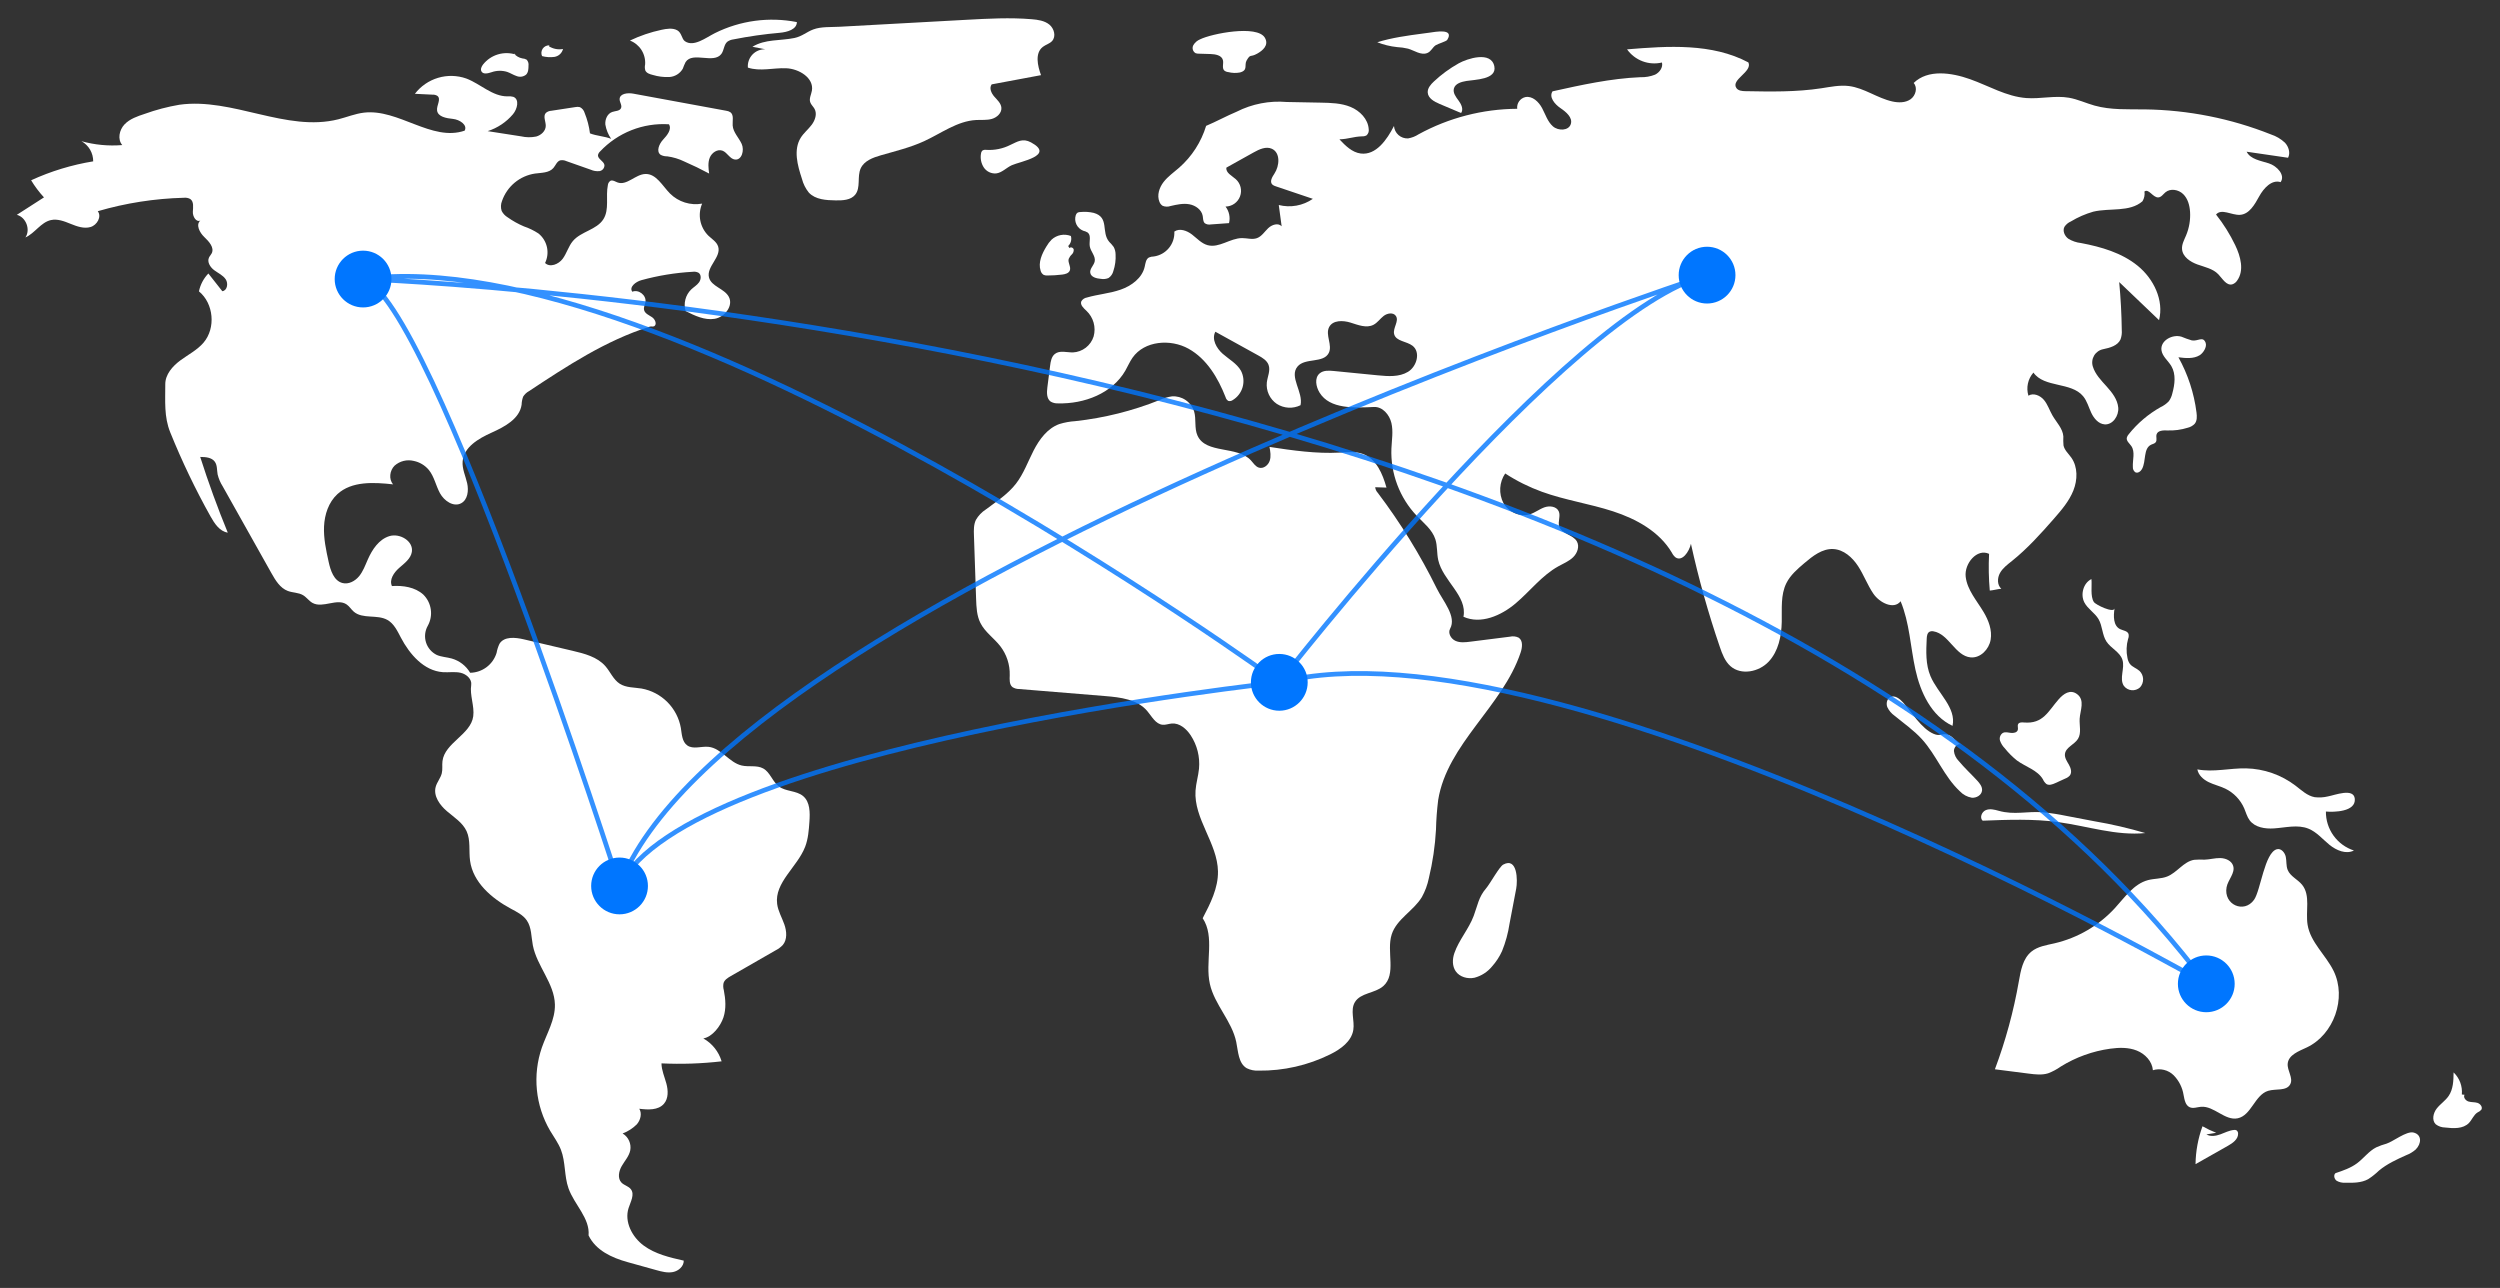 <svg width="1054" height="543" viewBox="0 0 1054 543" fill="none" xmlns="http://www.w3.org/2000/svg">
<rect x="0" y="0" width="1054" height="543" fill="#333333" stroke="none"/>
<g clip-path="url(#clip0_118:42)">
<g clip-path="url(#clip1_118:42)">
<path d="M248.732 56.218C248.358 53.264 247.603 50.372 246.484 47.613C246.342 47.091 246.092 46.605 245.751 46.185C245.41 45.765 244.986 45.421 244.504 45.174C243.861 45.007 243.186 44.999 242.54 45.152L232.452 46.696C231.608 46.734 230.8 47.048 230.151 47.59C228.837 48.972 230.131 51.197 230.09 53.103C230.045 55.246 228.141 56.986 226.075 57.562C223.967 57.988 221.793 57.961 219.696 57.483L205.591 55.291C209.745 53.965 213.442 51.497 216.261 48.17C218.117 45.971 219.105 41.866 216.422 40.825C215.625 40.606 214.794 40.539 213.973 40.628C207.582 40.678 202.553 35.342 196.57 33.095C192.741 31.749 188.585 31.649 184.696 32.809C180.806 33.968 177.383 36.328 174.916 39.55L182.43 39.912C183.137 39.873 183.838 40.06 184.431 40.446C186.078 41.799 184.031 44.398 184.263 46.516C184.564 49.269 188.219 49.856 190.974 50.135C193.729 50.413 197.224 52.651 195.898 55.083C182.052 59.852 167.961 45.76 153.419 47.494C149.739 47.933 146.264 49.379 142.67 50.288C120.719 55.842 98.026 41.024 75.602 44.162C70.617 45.012 65.718 46.304 60.962 48.023C57.91 49.026 54.727 50.108 52.509 52.432C50.292 54.757 49.448 58.731 51.548 61.161C45.758 61.638 39.929 61.084 34.333 59.525C35.846 60.366 37.105 61.599 37.978 63.095C38.85 64.59 39.304 66.293 39.291 68.025C30.251 69.499 21.449 72.183 13.124 76.004C14.678 78.588 16.493 81.005 18.54 83.218L7.095 90.571C10.961 91.546 12.961 96.818 10.712 100.111C14.722 98.328 17.206 93.714 21.494 92.778C24.302 92.165 27.161 93.314 29.825 94.394C32.49 95.473 35.418 96.52 38.177 95.71C40.935 94.899 42.97 91.323 41.217 89.044C53.007 85.604 65.192 83.7 77.47 83.38C78.417 83.261 79.377 83.443 80.215 83.901C81.814 85.01 81.393 87.405 81.307 89.348C81.221 91.291 82.736 93.846 84.472 92.97C82.429 94.742 84.176 98.077 86.136 99.941C88.097 101.804 90.46 104.375 89.259 106.799C88.946 107.431 88.415 107.937 88.113 108.576C87.224 110.46 88.636 112.656 90.302 113.908C91.969 115.159 94.009 116.033 95.167 117.766C96.324 119.499 95.798 122.532 93.729 122.773L87.847 115.305C85.837 117.389 84.459 120 83.873 122.835C90.111 127.934 91.049 138.313 85.827 144.448C83.158 147.584 79.363 149.489 76.051 151.934C72.738 154.38 69.674 157.862 69.682 161.979C69.696 169.092 69.115 175.701 71.781 182.295C76.696 194.456 82.37 206.295 88.771 217.743C90.452 220.749 92.624 224.044 96.029 224.562C91.726 214.085 87.852 203.446 84.408 192.644C86.651 192.653 89.243 192.831 90.559 194.649C91.648 196.154 91.414 198.2 91.752 200.026C92.183 201.796 92.9 203.483 93.877 205.021L114.426 241.626C116.13 244.66 118.084 247.917 121.339 249.146C123.421 249.932 125.829 249.784 127.745 250.915C129.247 251.802 130.258 253.375 131.789 254.211C136.118 256.572 142.138 252.043 146.183 254.863C147.34 255.669 148.076 256.95 149.142 257.873C152.878 261.108 159.007 258.944 163.32 261.357C166.1 262.913 167.541 266.024 169.023 268.843C172.737 275.905 178.747 282.824 186.706 283.386C189.206 283.563 191.76 283.089 194.204 283.645C196.648 284.201 199.054 286.334 198.661 288.81C197.989 293.054 200.086 297.701 199.522 301.961C198.497 309.72 187.49 313.13 186.545 320.9C186.338 322.601 186.662 324.357 186.257 326.022C185.76 328.063 184.228 329.724 183.683 331.753C182.651 335.597 185.405 339.423 188.431 342.009C191.456 344.596 195.065 346.826 196.72 350.446C198.468 354.273 197.609 358.735 198.178 362.903C199.419 372.003 207.279 378.75 215.369 383.1C217.833 384.425 220.479 385.708 222.075 388.007C224.157 391.008 223.949 394.964 224.645 398.55C226.347 407.332 233.74 414.567 233.95 423.51C234.099 429.866 230.566 435.632 228.455 441.63C226.476 447.376 225.76 453.481 226.356 459.529C226.951 465.577 228.844 471.425 231.906 476.675C233.485 479.341 235.373 481.855 236.49 484.745C238.483 489.903 237.836 495.765 239.674 500.98C242.104 507.875 248.78 513.57 248.141 520.852C251.172 527.146 257.864 530.239 264.594 532.112L276.656 535.469C278.965 536.112 281.379 536.76 283.73 536.295C286.082 535.829 288.326 533.877 288.266 531.48C282.351 530.146 276.246 528.728 271.371 525.123C266.495 521.519 263.155 515.101 265.005 509.326C265.862 506.649 267.687 503.557 265.952 501.344C264.959 500.078 263.142 499.747 262.022 498.591C260.274 496.788 260.875 493.76 262.131 491.586C263.388 489.412 265.204 487.47 265.71 485.011C265.966 483.635 265.795 482.214 265.221 480.938C264.646 479.662 263.695 478.593 262.495 477.873C264.731 477.028 266.765 475.723 268.465 474.042C270.035 472.249 270.76 469.485 269.525 467.447C273.192 467.912 277.522 468.14 279.93 465.334C281.852 463.094 281.72 459.745 280.961 456.892C280.201 454.039 278.917 451.268 278.877 448.317C287.337 448.718 295.816 448.43 304.23 447.457C303.013 443.359 300.248 439.897 296.522 437.803C300.332 437.159 303.804 432.597 305.008 428.924C306.212 425.252 305.905 421.251 305.161 417.459C304.875 416.483 304.836 415.451 305.047 414.455C305.476 413.088 306.819 412.253 308.062 411.54L326.976 400.677C328.105 400.111 329.128 399.356 330.001 398.444C331.983 396.116 331.689 392.602 330.674 389.719C329.66 386.835 328.034 384.123 327.643 381.092C326.474 372.024 336.181 365.518 339.457 356.982C340.742 353.633 341.004 349.992 341.253 346.412C341.52 342.568 341.54 338.103 338.589 335.625C335.759 333.251 331.338 333.781 328.377 331.572C325.663 329.546 324.726 325.613 321.761 323.978C319.068 322.492 315.691 323.437 312.696 322.738C307.422 321.508 304.104 315.43 298.718 314.867C295.679 314.55 292.24 316.035 289.749 314.266C287.555 312.706 287.467 309.572 287.049 306.912C286.317 302.779 284.336 298.969 281.372 295.996C278.409 293.023 274.605 291.029 270.474 290.284C267.341 289.782 263.931 289.972 261.265 288.251C258.566 286.507 257.329 283.243 255.209 280.828C251.792 276.937 246.41 275.554 241.369 274.369L220.863 269.549C217.223 268.693 212.531 268.239 210.578 271.428C210 272.642 209.59 273.929 209.361 275.254C208.629 277.651 207.156 279.755 205.154 281.262C203.151 282.769 200.723 283.603 198.217 283.643C196.498 280.711 193.714 278.557 190.445 277.629C188.366 277.05 186.14 276.985 184.157 276.133C183.077 275.606 182.116 274.864 181.333 273.952C180.549 273.041 179.96 271.979 179.602 270.832C179.243 269.685 179.122 268.477 179.246 267.282C179.371 266.086 179.738 264.929 180.325 263.88C181.507 261.775 181.963 259.34 181.624 256.95C181.284 254.56 180.168 252.348 178.446 250.655C174.959 247.524 169.914 246.768 165.238 247.081C164.014 244.409 166.061 241.394 168.268 239.452C170.475 237.511 173.154 235.601 173.635 232.702C174.39 228.14 168.57 224.676 164.151 226.036C159.732 227.396 156.912 231.688 155.047 235.919C153.977 238.347 153.068 240.903 151.38 242.95C149.693 244.997 146.976 246.463 144.405 245.806C140.767 244.876 139.361 240.553 138.556 236.884C137.475 231.963 136.389 226.973 136.615 221.939C136.841 216.905 138.538 211.736 142.25 208.328C148.299 202.775 157.578 203.32 165.742 204.205C163.813 202.032 164.29 198.37 166.353 196.325C167.443 195.357 168.752 194.67 170.167 194.322C171.582 193.974 173.06 193.977 174.474 194.33C176.934 194.842 179.15 196.167 180.765 198.091C183.085 200.92 183.745 204.738 185.498 207.949C187.252 211.159 191.194 213.897 194.421 212.175C197.209 210.687 197.651 206.822 196.958 203.74C196.264 200.657 194.79 197.66 195.042 194.51C195.521 188.501 201.751 184.883 207.248 182.408C212.745 179.933 219.04 176.605 219.911 170.639C219.941 169.471 220.161 168.316 220.563 167.219C221.173 166.25 222.02 165.453 223.025 164.904C239.069 154.302 255.379 143.569 273.717 137.776C274.671 137.474 274.783 137.809 275.755 137.573C277.116 136.787 276.214 134.611 274.91 133.735C273.605 132.858 271.861 132.186 271.53 130.65C271.287 129.52 271.952 128.411 272.125 127.269C272.55 124.462 269.192 121.87 266.584 122.993C265.111 121.042 268.026 118.775 270.383 118.126C277.46 116.179 284.724 114.992 292.053 114.586C292.899 114.452 293.765 114.599 294.519 115.006C295.75 115.858 295.593 117.814 294.72 119.031C293.848 120.248 292.491 121.012 291.404 122.042C290.216 123.199 289.369 124.66 288.955 126.266C288.541 127.871 288.576 129.56 289.056 131.147C292.882 133.093 297.041 135.097 301.279 134.411C305.516 133.725 309.277 128.964 307.285 125.162C305.431 121.621 299.859 120.822 298.901 116.941C297.779 112.397 304.211 108.356 302.763 103.906C302.128 101.957 300.185 100.809 298.694 99.402C296.934 97.677 295.736 95.459 295.259 93.04C294.782 90.622 295.047 88.115 296.02 85.85C293.592 86.278 291.097 86.116 288.744 85.38C286.391 84.644 284.249 83.354 282.497 81.619C279.263 78.355 276.682 73.205 272.089 73.351C267.875 73.485 264.244 78.403 260.303 76.902C259.333 76.533 258.311 75.782 257.372 76.222C257.064 76.422 256.805 76.689 256.616 77.004C256.427 77.318 256.311 77.672 256.278 78.037C255.277 82.826 257 88.281 254.39 92.419C251.55 96.922 244.981 97.546 241.538 101.606C239.669 103.81 238.945 106.78 237.227 109.104C235.51 111.428 231.863 112.905 229.802 110.88C230.815 108.797 231.092 106.432 230.587 104.172C230.082 101.911 228.825 99.889 227.022 98.435C225.108 97.186 223.044 96.183 220.88 95.448C218.462 94.424 216.162 93.142 214.02 91.624C212.946 90.977 212.074 90.044 211.501 88.929C211.047 87.534 211.108 86.022 211.673 84.668C212.719 81.671 214.563 79.016 217.007 76.99C219.45 74.965 222.401 73.645 225.54 73.174C228.285 72.801 231.48 72.932 233.296 70.841C234.258 69.734 234.762 68.061 236.157 67.612C237.049 67.432 237.976 67.546 238.798 67.937L249.043 71.543C250.186 72.059 251.445 72.267 252.693 72.147C253.312 72.063 253.877 71.749 254.274 71.267C254.67 70.784 254.87 70.17 254.833 69.546C254.505 67.845 251.887 67.028 252.126 65.312C252.259 64.756 252.558 64.254 252.983 63.871C256.681 59.935 261.202 56.866 266.225 54.883C271.247 52.9 276.646 52.051 282.034 52.399C283.328 54.522 281.282 57.037 279.581 58.85C277.879 60.663 276.512 63.903 278.569 65.299C279.413 65.729 280.351 65.94 281.297 65.913C283.82 66.254 286.271 66.998 288.558 68.115C292.099 69.656 295.571 71.342 298.975 73.172C298.675 70.928 298.388 68.563 299.238 66.464C300.089 64.365 302.507 62.719 304.62 63.536C306.655 64.324 307.699 67.019 309.868 67.266C312.76 67.596 313.902 63.322 312.693 60.673C311.485 58.024 309.093 55.806 308.893 52.901C308.759 50.942 309.504 48.512 307.939 47.325C307.382 46.969 306.75 46.747 306.092 46.677L267.008 39.485C264.687 39.058 261.334 39.386 261.231 41.743C261.174 43.059 262.349 44.361 261.829 45.571C261.273 46.862 259.447 46.744 258.118 47.201C256.055 47.91 255.019 50.359 255.218 52.532C255.58 54.691 256.416 56.742 257.666 58.539C255.123 57.476 251.274 57.281 248.732 56.218Z" fill="white"/>
<path d="M217.547 23.04C215.082 22.225 212.427 22.187 209.94 22.931C207.453 23.676 205.255 25.168 203.644 27.204C203.001 28.051 202.46 29.219 202.999 30.137C203.772 31.452 205.74 30.933 207.191 30.462C209.323 29.7 211.645 29.645 213.811 30.304C215.174 30.772 216.393 31.599 217.761 32.049C218.428 32.327 219.157 32.419 219.871 32.315C220.586 32.211 221.259 31.914 221.817 31.456C222.756 30.498 222.815 29.009 222.817 27.668C222.882 27.219 222.846 26.761 222.712 26.328C222.577 25.895 222.348 25.497 222.04 25.163C221.493 24.846 220.877 24.664 220.245 24.632C218.829 24.37 217.549 23.622 216.625 22.517" fill="white"/>
<path d="M231.64 19.116C231.088 19.086 230.538 19.198 230.043 19.442C229.547 19.686 229.123 20.054 228.81 20.509C228.498 20.965 228.307 21.493 228.258 22.043C228.209 22.593 228.302 23.147 228.528 23.651C230.222 24.112 231.991 24.228 233.731 23.99C234.599 23.855 235.407 23.466 236.054 22.873C236.701 22.28 237.158 21.508 237.368 20.655C235.32 21.028 233.206 20.625 231.44 19.523" fill="white"/>
<path d="M278.923 12.563C274.313 13.544 269.834 15.065 265.581 17.096C267.586 17.866 269.29 19.261 270.443 21.074C271.596 22.886 272.136 25.021 271.983 27.164C271.803 27.987 271.824 28.841 272.044 29.654C272.534 30.841 273.954 31.287 275.202 31.592C277.445 32.275 279.787 32.574 282.129 32.476C283.301 32.415 284.439 32.062 285.44 31.451C286.441 30.839 287.274 29.987 287.863 28.972C288.202 28.009 288.601 27.068 289.055 26.154C292.048 21.597 300.937 27.107 304.149 22.703C305.281 21.151 305.177 18.816 306.653 17.586C307.416 17.05 308.3 16.713 309.226 16.604C315.687 15.32 322.213 14.391 328.775 13.82C331.884 13.549 335.936 12.433 335.962 9.312C324.251 7.012 312.108 8.646 301.421 13.959C297.571 15.887 292.478 19.944 288.769 17.387C287.38 16.43 287.449 13.852 285.538 12.776C283.584 11.675 280.997 12.123 278.923 12.563Z" fill="white"/>
<path d="M317.222 19.725L322.719 20.782C321.707 20.737 320.698 20.908 319.757 21.285C318.817 21.661 317.967 22.233 317.266 22.964C316.564 23.695 316.027 24.567 315.689 25.521C315.351 26.476 315.22 27.492 315.306 28.502C320.454 30.221 326.067 28.548 331.49 28.776C336.913 29.005 343.222 32.879 342.297 38.227C342.017 39.844 341.082 41.46 341.568 43.028C341.909 44.127 342.878 44.906 343.425 45.918C344.564 48.027 343.654 50.694 342.214 52.611C340.775 54.528 338.841 56.057 337.578 58.094C334.436 63.161 336.221 69.711 338.092 75.371C338.633 77.51 339.633 79.506 341.021 81.22C343.794 84.168 348.313 84.425 352.36 84.484C355.305 84.527 358.679 84.381 360.542 82.099C362.974 79.12 361.273 74.471 362.874 70.974C364.328 67.799 368.033 66.436 371.389 65.47C377.539 63.7 383.805 62.195 389.618 59.521C396.837 56.2 403.583 51.026 411.518 50.599C413.744 50.479 416.025 50.742 418.169 50.132C420.313 49.522 422.35 47.668 422.187 45.445C422.049 43.545 420.441 42.15 419.186 40.718C417.93 39.286 416.944 37.084 418.098 35.569L438.894 31.685C437.42 27.667 436.272 22.376 439.659 19.761C440.882 18.818 442.518 18.441 443.559 17.3C445.332 15.356 444.44 12.007 442.393 10.354C440.346 8.7 437.577 8.317 434.955 8.099C425.836 7.341 416.665 7.842 407.528 8.343C389.668 9.322 371.808 10.301 353.949 11.28C350.353 11.477 346.202 11.175 342.905 12.402C340.113 13.441 338.128 15.347 334.936 16.016C329.042 17.253 322.555 16.416 317.222 19.725Z" fill="white"/>
<path d="M415.706 63.178C415.146 63.09 414.573 63.22 414.106 63.541C413.797 63.881 413.614 64.317 413.585 64.775C413.23 66.799 413.653 68.882 414.769 70.608C415.337 71.454 416.122 72.133 417.041 72.573C417.961 73.014 418.981 73.201 419.997 73.114C422.472 72.798 424.297 70.686 426.572 69.656C430.08 68.069 444.975 65.596 434.671 60.029C431.12 58.11 428.826 59.804 426.027 61.067C422.843 62.696 419.275 63.426 415.706 63.178V63.178Z" fill="white"/>
<path d="M505.956 16.583C504.753 17.074 503.747 17.95 503.094 19.074C502.793 19.645 502.723 20.309 502.899 20.93C503.074 21.551 503.482 22.08 504.037 22.409C504.486 22.572 504.962 22.648 505.44 22.632L510.332 22.778C512.411 22.84 515.007 23.283 515.565 25.285C515.98 26.773 515.052 28.684 516.172 29.746C516.652 30.119 517.23 30.344 517.836 30.395C519.447 30.809 521.13 30.864 522.765 30.555C526.325 29.6 524.454 27.427 525.575 25.493C527.291 22.533 526.994 24.325 530.016 22.628C532.248 21.376 535.133 19.103 533.27 15.91C530.03 10.358 510.737 14.197 505.956 16.583Z" fill="white"/>
<path d="M602.515 13.791L599.674 14.17C593.269 15.025 586.826 15.888 580.657 17.812C583.327 18.867 586.129 19.555 588.985 19.855C590.558 19.932 592.119 20.154 593.651 20.518C596.376 21.33 599.122 23.425 601.755 22.352C603.387 21.686 603.92 19.986 605.272 19.086C606.206 18.464 609.747 17.457 610.143 16.829C613.344 11.754 604.975 13.463 602.515 13.791Z" fill="white"/>
<path d="M614.989 26.702C611.195 28.824 607.674 31.402 604.506 34.379C603.171 35.634 601.808 37.194 601.929 39.022C602.09 41.452 604.678 42.861 606.92 43.81L616.001 47.655C617.103 46.102 616.094 43.959 614.956 42.433C613.817 40.907 612.464 39.142 612.967 37.305C613.541 35.21 616.096 34.496 618.239 34.135C621.729 33.547 631.146 33.594 630.015 27.968C628.681 21.339 618.493 24.744 614.989 26.702Z" fill="white"/>
<path d="M613.163 401.829C612.298 404.332 612.216 407.28 613.712 409.466C615.39 411.918 618.748 412.832 621.654 412.21C624.547 411.44 627.126 409.782 629.027 407.469C630.766 405.531 632.197 403.338 633.269 400.965C634.765 397.268 635.82 393.407 636.412 389.463L639.232 374.659C639.862 371.35 639.837 361.207 633.756 364.512C632.095 365.414 628.249 372.543 626.508 374.564C623.37 378.208 622.955 381.743 621.303 386.156C619.234 391.685 615.076 396.292 613.163 401.829Z" fill="white"/>
<path d="M934.345 477.587C932.355 476.81 930.424 475.891 928.567 474.836C926.704 479.956 925.714 485.353 925.637 490.801L939.253 483.096C941.301 481.937 943.623 480.327 943.579 477.974C943.597 477.683 943.537 477.393 943.405 477.133C943.272 476.874 943.072 476.655 942.826 476.5C942.524 476.379 942.194 476.34 941.872 476.388C939.853 476.556 938.012 477.55 936.107 478.241C934.203 478.931 931.975 479.297 930.228 478.271" fill="white"/>
<path d="M1006.17 482.161C1004.68 482.567 1003.22 483.091 1001.81 483.727C998.681 485.317 996.555 488.337 993.743 490.431C991.053 492.435 987.814 493.535 984.634 494.605C983.698 495.431 984.128 497.097 985.144 497.823C986.235 498.444 987.487 498.725 988.74 498.631C992.043 498.704 995.523 498.736 998.417 497.14C1000.05 496.083 1001.57 494.872 1002.97 493.524C1006.36 490.702 1010.42 488.839 1014.44 487.039C1015.9 486.487 1017.26 485.677 1018.44 484.65C1020.96 482.16 1021.14 478.319 1017.5 477.471C1014.55 476.787 1008.98 481.254 1006.17 482.161Z" fill="white"/>
<path d="M1037.91 461.431C1038.07 459.717 1037.84 457.99 1037.24 456.377C1036.64 454.765 1035.68 453.311 1034.43 452.124C1034.4 455.552 1034.29 459.203 1032.36 462.038C1030.99 464.057 1028.84 465.421 1027.33 467.345C1025.83 469.269 1025.16 472.318 1026.92 474.006C1028.05 474.865 1029.43 475.338 1030.84 475.356C1034.36 475.77 1038.42 476 1040.89 473.462C1042.23 472.076 1042.89 470.024 1044.53 469.005C1045.14 468.749 1045.69 468.358 1046.13 467.863C1046.8 466.786 1045.73 465.367 1044.52 464.979C1043.3 464.591 1041.97 464.773 1040.75 464.404C1039.53 464.036 1038.42 462.667 1039.04 461.559" fill="white"/>
<path d="M981.503 335.759C979.659 336.207 977.75 336.32 975.867 336.091C972.739 335.516 970.304 333.159 967.779 331.225C961.775 326.654 954.477 324.104 946.933 323.942C940.071 323.812 933.144 325.672 926.404 324.375C926.844 326.824 928.94 328.661 931.176 329.753C933.413 330.845 935.881 331.394 938.128 332.464C941.726 334.194 944.58 337.163 946.167 340.827C946.89 342.516 947.346 344.355 948.442 345.83C950.683 348.845 954.93 349.507 958.678 349.26C963.564 348.939 968.668 347.533 973.215 349.354C976.692 350.747 979.182 353.791 982.086 356.158C984.99 358.525 989.08 360.281 992.414 358.573C988.951 357.452 985.936 355.253 983.811 352.297C981.685 349.341 980.56 345.784 980.6 342.143C983.87 342.444 993.29 342.328 992.783 336.771C992.353 332.061 984.311 335.251 981.503 335.759Z" fill="white"/>
<path d="M938.72 374.076C939.3 370.891 942.476 368.079 941.487 364.996C940.803 362.864 938.331 361.812 936.093 361.759C933.855 361.707 931.656 362.374 929.418 362.436C927.961 362.359 926.501 362.38 925.047 362.498C920.605 363.229 917.867 367.885 913.68 369.541C911.134 370.547 908.275 370.355 905.627 371.051C899.617 372.631 895.814 378.31 891.613 382.888C884.825 390.254 875.982 395.411 866.229 397.692C862.812 398.483 859.139 398.989 856.423 401.209C852.826 404.148 851.94 409.186 851.14 413.761C848.929 426.397 845.551 438.801 841.047 450.812L855.318 452.634C858.031 452.98 860.842 453.319 863.457 452.516C865.356 451.799 867.155 450.841 868.81 449.664C875.165 445.718 882.279 443.151 889.689 442.128C893.426 441.615 897.344 441.521 900.851 442.91C904.358 444.299 907.367 447.449 907.661 451.209C909.177 450.737 910.793 450.686 912.337 451.062C913.88 451.437 915.292 452.225 916.423 453.34C918.657 455.617 920.121 458.538 920.606 461.691C920.982 463.644 921.358 465.983 923.17 466.802C924.648 467.47 926.343 466.75 927.96 466.621C933.446 466.182 937.999 472.579 943.392 471.478C949.175 470.296 950.595 461.635 956.238 459.9C959.478 458.903 964.024 460.115 965.575 457.101C966.943 454.444 964.214 451.378 964.496 448.403C964.842 444.74 969.163 443.185 972.494 441.622C983.978 436.233 989.428 420.777 983.863 409.377C980.566 402.623 974.078 397.306 972.88 389.886C971.958 384.178 974.208 377.521 970.569 373.027C968.717 370.741 965.582 369.479 964.48 366.752C963.787 365.035 964.066 363.087 963.692 361.273C963.319 359.46 961.737 357.562 959.946 358.033C954.747 359.397 953.088 375.457 950.305 379.36C946.073 385.291 937.387 381.384 938.72 374.076Z" fill="white"/>
<path d="M842.625 341.827C840.849 341.329 838.909 340.838 837.207 341.55C835.504 342.262 834.51 344.762 835.876 346.002C846.565 345.585 857.319 345.172 867.916 346.623C880.127 348.296 892.21 352.438 904.474 351.22C897.469 349.153 890.348 347.501 883.148 346.271L871.142 343.978C867.921 343.303 864.667 342.8 861.393 342.471C854.544 341.906 849.36 343.716 842.625 341.827Z" fill="white"/>
<path d="M853.326 304.602C852.438 304.528 851.339 304.464 850.88 305.227C850.442 305.956 850.944 306.919 850.708 307.736C850.386 308.853 848.923 309.138 847.771 308.986C846.619 308.834 845.373 308.47 844.352 309.026C843.834 309.379 843.445 309.891 843.243 310.485C843.041 311.078 843.037 311.721 843.231 312.317C843.649 313.501 844.324 314.577 845.208 315.468C846.717 317.37 848.438 319.096 850.335 320.611C854.009 323.323 858.986 324.629 861.3 328.566C861.626 329.329 862.128 330.004 862.764 330.537C863.875 331.24 865.323 330.705 866.519 330.159L870.711 328.243C871.466 327.971 872.14 327.513 872.671 326.91C873.628 325.611 873.04 323.763 872.236 322.363C871.433 320.963 870.404 319.515 870.576 317.91C870.884 315.048 874.563 313.953 876.076 311.505C877.601 309.037 876.608 305.857 876.784 302.961C876.99 299.574 879.118 295.169 875.694 292.638C872.784 290.488 870.003 292.475 867.914 294.849C863.508 299.856 861.425 305.278 853.326 304.602Z" fill="white"/>
<path d="M878.771 253.998C880.203 256.739 883.186 258.374 884.747 261.042C886.438 263.935 886.246 267.672 888.081 270.476C889.964 273.353 893.753 274.88 894.808 278.151C895.961 281.723 893.346 286.065 895.431 289.186C895.819 289.696 896.31 290.12 896.871 290.43C897.432 290.741 898.052 290.932 898.691 290.991C899.329 291.049 899.973 290.975 900.582 290.771C901.19 290.568 901.75 290.241 902.225 289.81C903.104 288.853 903.574 287.59 903.536 286.291C903.498 284.993 902.953 283.76 902.019 282.857C900.785 281.731 899.012 281.245 897.982 279.93C897.445 279.171 897.087 278.301 896.936 277.384C896.374 274.739 896.464 271.997 897.198 269.395C897.474 268.734 897.544 268.006 897.399 267.305C896.935 265.956 895.109 265.86 893.827 265.235C890.916 263.814 890.987 259.705 891.495 256.506C891.157 258.636 883.569 255.013 882.775 253.807C881.196 251.41 882.055 246.786 881.743 244.138C878.336 245.78 877.022 250.648 878.771 253.998Z" fill="white"/>
<path d="M802.335 296.161C800.934 294.593 798.825 292.953 796.947 293.899C795.515 294.62 795.121 296.602 795.682 298.104C796.366 299.563 797.419 300.819 798.737 301.746C802.65 304.973 806.863 307.885 810.276 311.636C816.385 318.349 819.62 327.406 826.264 333.59C827.599 335.024 829.367 335.981 831.298 336.315C833.233 336.495 835.406 335.256 835.629 333.325C835.812 331.734 834.703 330.311 833.619 329.132C831.039 326.325 828.214 323.741 825.778 320.808C824.652 319.682 823.945 318.205 823.773 316.622C823.761 315.043 825.201 313.39 826.731 313.781C824.87 313.306 823.49 310.205 820.759 309.623C818.476 309.136 817.924 310.549 815.208 309.384C810.027 307.162 805.963 300.222 802.335 296.161Z" fill="white"/>
<path d="M924.067 143.513C922.581 143.072 921.12 142.55 919.69 141.95C915.843 140.795 910.754 143.623 911.267 147.606C911.607 150.252 914.07 152.037 915.431 154.332C917.448 157.737 916.91 162.055 915.85 165.867C915.59 167.048 915.095 168.164 914.395 169.149C913.416 170.19 912.245 171.032 910.948 171.629C905.753 174.542 901.172 178.434 897.458 183.089C897.054 183.519 896.773 184.049 896.643 184.625C896.46 185.97 897.812 186.95 898.576 188.071C900.274 190.563 899.046 193.916 899.214 196.926C899.189 197.352 899.272 197.777 899.456 198.162C899.641 198.546 899.921 198.877 900.269 199.123C901.293 199.643 902.505 198.76 903.06 197.755C904.9 194.42 903.514 189.067 906.967 187.46C907.62 187.155 908.412 187.027 908.847 186.453C909.539 185.543 908.872 184.196 909.222 183.108C909.748 181.474 911.982 181.401 913.697 181.473C916.65 181.597 919.603 181.204 922.421 180.312C923.527 180.049 924.531 179.467 925.309 178.639C926.341 177.351 926.25 175.52 926.043 173.882C925.01 165.717 922.424 157.825 918.424 150.632C921.457 151.02 924.757 151.355 927.374 149.774C928.84 148.889 930.598 146.242 929.871 144.441C928.721 141.591 926.645 143.99 924.067 143.513Z" fill="white"/>
<path d="M535.218 188.42C535.581 190.367 535.937 192.417 535.299 194.291C534.661 196.166 532.654 197.733 530.759 197.158C529.288 196.712 528.439 195.234 527.394 194.106C521.586 187.836 508.482 191.466 504.894 183.709C503.43 180.543 504.425 176.75 503.426 173.408C502.796 171.476 501.542 169.808 499.862 168.667C498.181 167.525 496.169 166.974 494.141 167.1C492.291 167.367 490.491 167.904 488.798 168.695C477.453 173.238 465.544 176.217 453.396 177.549C451.088 177.69 448.804 178.105 446.594 178.787C441.606 180.595 438.198 185.219 435.773 189.938C433.348 194.656 431.557 199.765 428.306 203.957C424.888 208.363 420.099 211.448 415.632 214.785C413.912 215.894 412.479 217.396 411.452 219.167C410.483 221.155 410.538 223.468 410.613 225.678L411.526 252.522C411.644 255.974 411.791 259.551 413.336 262.64C415.266 266.499 419.078 269.026 421.723 272.434C424.422 275.937 425.827 280.265 425.702 284.685C425.646 286.462 425.47 288.564 426.854 289.68C427.696 290.226 428.681 290.509 429.684 290.494L465.996 293.466C472.383 293.989 479.462 294.848 483.632 299.715C485.6 302.011 487.181 305.314 490.196 305.561C491.489 305.666 492.747 305.136 494.041 305.033C497.304 304.775 500.17 307.251 501.979 309.979C504.717 314.137 505.96 319.102 505.504 324.06C505.207 327.171 504.242 330.197 504.034 333.316C503.243 345.183 513.304 355.494 513.499 367.387C513.613 374.382 510.293 380.918 507.055 387.12C512.28 395.036 508.001 405.577 510.082 414.831C512.055 423.611 519.376 430.484 521.2 439.296C522.035 443.33 522.083 448.294 525.641 450.372C527.201 451.133 528.932 451.479 530.665 451.378C541.121 451.502 551.458 449.149 560.83 444.511C565.229 442.328 569.788 439.069 570.556 434.219C571.175 430.308 569.192 425.933 571.21 422.526C573.589 418.511 579.684 418.83 583.184 415.742C588.863 410.734 584.435 401.183 586.735 393.969C588.804 387.485 595.923 384.04 599.452 378.221C600.84 375.718 601.837 373.017 602.407 370.212C604.023 363.508 605.03 356.671 605.413 349.786C605.507 345.602 605.816 341.426 606.337 337.274C610.142 313.636 633.511 297.808 641.098 275.1C641.822 272.931 642.163 270.043 640.233 268.816C639.089 268.27 637.792 268.134 636.559 268.431L619.82 270.542C617.741 270.804 615.537 271.049 613.628 270.185C611.719 269.322 610.35 266.906 611.363 265.072C614.206 259.922 608.358 253.414 605.76 248.137C598.763 233.926 590.43 220.413 580.875 207.78C580.264 207.13 579.881 206.299 579.784 205.411L584.535 205.57C582.931 199.815 580.285 193.518 574.694 191.413C571.544 190.227 568.055 190.637 564.694 190.821C555.067 191.347 544.746 189.893 535.218 188.42Z" fill="white"/>
<path d="M564.702 58.745C567.221 61.42 570.044 64.256 573.689 64.723C580.127 65.546 584.756 58.889 587.703 53.106C587.812 54.58 588.492 55.954 589.598 56.935C590.705 57.915 592.15 58.426 593.626 58.357C595.215 58.09 596.732 57.497 598.081 56.616C610.837 49.645 625.124 45.951 639.66 45.867C639.521 44.766 639.794 43.652 640.427 42.741C641.06 41.829 642.009 41.184 643.089 40.931C646.045 40.345 648.707 42.9 650.133 45.554C651.558 48.209 652.447 51.285 654.712 53.272C656.977 55.259 661.363 55.172 662.257 52.295C663.116 49.533 660.239 47.178 657.848 45.549C655.458 43.921 652.938 40.907 654.548 38.504C666.761 35.8 679.05 33.086 691.547 32.549C693.675 32.623 695.795 32.258 697.776 31.476C699.682 30.541 701.196 28.418 700.684 26.357C697.957 26.998 695.1 26.813 692.479 25.824C689.858 24.835 687.59 23.088 685.966 20.806C703.307 19.375 721.751 18.155 737.119 26.315C738.963 30.274 729.564 33.568 732.079 37.139C732.881 38.277 734.488 38.411 735.88 38.437C746.56 38.635 757.301 38.83 767.86 37.217C771.719 36.628 775.616 35.796 779.49 36.274C785.943 37.07 791.462 41.375 797.81 42.779C800.394 43.35 803.291 43.37 805.469 41.867C807.647 40.364 808.584 36.942 806.799 34.988C812.776 29.13 822.696 30.582 830.581 33.387C838.467 36.191 845.937 40.714 854.283 41.339C860.267 41.788 866.335 40.178 872.249 41.201C875.965 41.844 879.424 43.497 883.056 44.513C889.925 46.434 897.192 46.028 904.324 46.121C922.522 46.366 940.521 49.943 957.43 56.673C959.63 57.389 961.645 58.58 963.334 60.161C964.907 61.846 965.709 64.464 964.652 66.513L947.179 63.96C948.825 67.201 953.084 67.753 956.543 68.871C960.002 69.989 963.588 73.808 961.509 76.79C957.762 75.597 954.366 79.344 952.473 82.791C950.58 86.239 948.273 90.367 944.345 90.577C940.829 90.766 936.575 87.771 934.283 90.445C937.45 94.44 940.162 98.775 942.368 103.371C944.633 108.089 946.246 114.034 943.185 118.279C942.704 119.037 941.973 119.604 941.119 119.881C938.619 120.514 936.995 117.456 935.202 115.602C932.943 113.267 929.527 112.605 926.467 111.509C923.408 110.414 920.185 108.259 919.946 105.018C919.797 103.002 920.862 101.128 921.646 99.264C922.964 96.123 923.54 92.72 923.33 89.32C923.158 86.585 922.392 83.74 920.427 81.829C918.463 79.918 915.071 79.311 912.962 81.062C911.978 81.879 911.19 83.185 909.912 83.234C907.654 83.32 905.921 79.384 904.104 80.728C904.317 82.159 904.02 83.62 903.265 84.856C897.845 89.57 889.517 87.575 882.529 89.241C879.206 90.192 876.025 91.581 873.069 93.372C871.963 93.845 871.022 94.635 870.364 95.642C869.492 97.337 870.454 99.508 871.991 100.636C873.622 101.636 875.454 102.261 877.356 102.467C885.875 104.08 894.519 106.578 901.245 112.05C907.972 117.522 912.382 126.568 910.254 134.974L893.453 118.92C894.091 125.661 894.453 132.42 894.539 139.197C894.648 140.521 894.466 141.852 894.007 143.098C892.809 145.743 889.563 146.633 886.718 147.217C885.927 147.368 885.177 147.684 884.516 148.145C883.856 148.606 883.3 149.201 882.887 149.892C882.473 150.583 882.21 151.353 882.115 152.153C882.02 152.953 882.095 153.764 882.336 154.532C883.346 157.826 885.866 160.395 888.174 162.954C890.481 165.513 892.752 168.422 893.054 171.854C893.356 175.287 890.766 179.156 887.329 178.917C884.723 178.737 882.789 176.404 881.678 174.04C880.566 171.676 879.905 169.042 878.235 167.034C873.18 160.954 861.826 163.559 857.297 157.078C856.143 158.387 855.343 159.97 854.972 161.676C854.601 163.381 854.673 165.153 855.18 166.824C857.286 165.505 860.17 166.73 861.753 168.647C863.336 170.563 864.083 173.02 865.326 175.172C867.003 178.076 869.673 180.651 869.907 183.997C869.845 185.262 869.866 186.53 869.971 187.792C870.386 189.819 872.1 191.275 873.288 192.969C876.052 196.912 875.916 202.328 874.134 206.802C872.352 211.275 869.151 215.013 865.981 218.638C860.443 224.968 854.792 231.26 848.227 236.517C846.354 238.017 844.354 239.492 843.188 241.589C842.021 243.686 841.961 246.63 843.754 248.225C842.471 248.289 840.17 248.92 838.888 248.984C838.436 243.838 838.338 238.667 838.594 233.507C833.531 231.076 828.081 237.586 828.734 243.164C829.387 248.742 833.421 253.218 836.294 258.044C838.394 261.573 839.955 265.688 839.254 269.735C838.553 273.781 834.941 277.514 830.849 277.157C824.342 276.589 821.62 267.247 815.175 266.178C814.607 266.044 814.01 266.104 813.479 266.346C812.523 266.871 812.357 268.151 812.303 269.241C812.039 274.59 811.811 280.152 813.899 285.084C816.954 292.299 824.846 298.358 823.19 306.017C814.272 301.871 809.636 291.87 807.53 282.264C805.425 272.658 805.074 262.573 801.301 253.492C798.435 257.165 792.412 254.128 789.794 250.275C787.312 246.622 785.784 242.397 783.375 238.695C780.967 234.993 777.278 231.678 772.867 231.474C768.241 231.261 764.229 234.435 760.702 237.434C757.801 239.9 754.822 242.464 753.127 245.873C750.659 250.834 751.305 256.682 751.186 262.221C751.057 268.21 749.788 274.528 745.706 278.913C741.625 283.297 734.091 284.824 729.589 280.873C727.239 278.81 726.101 275.728 725.087 272.769C720.201 258.509 716.132 243.982 712.899 229.258C712.143 232.619 709.192 236.95 706.373 234.971C705.74 234.439 705.228 233.778 704.869 233.034C699.611 224.121 689.873 218.776 680.034 215.57C670.195 212.365 659.844 210.87 650.114 207.348C644.661 205.373 639.453 202.779 634.593 199.616C633.353 201.437 632.63 203.559 632.499 205.757C632.367 207.955 632.833 210.148 633.847 212.103C636.005 215.925 640.889 218.136 645.07 216.8C647.23 216.11 649.055 214.61 651.198 213.869C653.342 213.128 656.219 213.492 657.157 215.557C658.054 217.534 656.698 219.926 657.37 221.99C658.395 225.133 663.136 225.376 664.794 228.236C666.028 230.365 665.013 233.191 663.252 234.909C661.49 236.626 659.14 237.568 656.99 238.764C650.014 242.643 645.053 249.265 638.956 254.418C632.86 259.57 624.258 263.331 616.992 260.027C618.724 251.256 608.277 244.818 606.355 236.087C605.722 233.214 606.05 230.161 605.147 227.361C603.839 223.306 600.242 220.519 597.291 217.446C593.712 213.679 590.924 209.233 589.091 204.371C587.258 199.508 586.417 194.328 586.619 189.136C586.778 185.528 587.441 181.861 586.619 178.344C585.797 174.827 582.885 171.423 579.277 171.582C571.036 171.946 560.654 172.559 556.33 165.534C554.787 163.027 554.115 159.355 556.347 157.434C557.92 156.078 560.244 156.206 562.311 156.409L580.879 158.236C585.222 158.663 589.916 159.016 593.643 156.745C597.37 154.475 598.985 148.448 595.534 145.777C593.012 143.826 588.495 143.931 587.762 140.828C587.152 138.244 590.012 135.312 588.467 133.152C587.36 131.603 584.869 132.033 583.36 133.194C581.851 134.355 580.756 136.052 579.067 136.931C576.104 138.473 572.563 137.006 569.376 136.009C566.188 135.011 561.914 134.926 560.368 137.887C558.639 141.198 561.902 145.537 560.186 148.855C557.917 153.242 550.233 150.745 547.047 154.518C543.39 158.848 549.535 165.304 548.302 170.836C546.728 171.615 544.978 171.973 543.224 171.875C541.47 171.776 539.772 171.224 538.294 170.273C536.842 169.285 535.684 167.922 534.944 166.328C534.205 164.734 533.911 162.97 534.094 161.223C534.399 158.734 535.696 156.194 534.827 153.843C534.124 151.942 532.215 150.81 530.441 149.83L512.397 139.859C510.722 142.966 512.84 146.819 515.489 149.153C518.137 151.487 521.455 153.245 523.195 156.317C524.296 158.446 524.543 160.914 523.885 163.218C523.227 165.522 521.715 167.488 519.657 168.715C519.399 168.893 519.105 169.013 518.797 169.067C518.488 169.121 518.171 169.107 517.868 169.027C517.58 168.858 517.329 168.633 517.13 168.365C516.931 168.097 516.787 167.792 516.708 167.467C513.524 159.32 508.744 151.287 501.102 147.031C493.46 142.775 482.479 143.65 477.468 150.819C476.277 152.522 475.479 154.463 474.442 156.264C468.933 165.829 457.122 170.359 446.088 170.063C445.008 170.123 443.935 169.87 442.995 169.336C441.211 168.104 441.292 165.491 441.565 163.341L442.723 154.217C442.956 152.384 443.293 150.359 444.743 149.215C446.787 147.603 449.736 148.621 452.339 148.583C454.311 148.491 456.207 147.794 457.771 146.588C459.334 145.382 460.488 143.724 461.077 141.839C461.603 139.936 461.6 137.926 461.067 136.025C460.535 134.124 459.494 132.404 458.057 131.05C456.863 129.93 455.262 128.522 455.892 127.011C456.144 126.593 456.484 126.235 456.888 125.963C457.293 125.691 457.752 125.51 458.234 125.434C462.91 124.076 467.851 123.72 472.449 122.118C477.047 120.516 481.506 117.238 482.595 112.492C482.929 111.038 483.081 109.276 484.387 108.555C485.043 108.278 485.747 108.134 486.458 108.131C488.951 107.777 491.221 106.502 492.821 104.557C494.421 102.613 495.235 100.14 495.102 97.626C497.306 96.086 500.393 97.219 502.525 98.856C504.657 100.494 506.539 102.658 509.133 103.364C513.967 104.679 518.639 100.399 523.649 100.379C525.756 100.371 527.937 101.116 529.919 100.402C531.928 99.678 533.128 97.677 534.67 96.2C536.212 94.722 538.918 93.821 540.342 95.413L539.13 86.431C541.572 87.048 544.118 87.135 546.596 86.687C549.075 86.239 551.429 85.266 553.5 83.833L537.828 78.537C537.283 78.401 536.779 78.132 536.363 77.754C535.223 76.527 536.355 74.615 537.282 73.22C539.498 69.884 539.87 64.388 536.225 62.727C533.737 61.593 530.882 62.954 528.494 64.285L517.055 70.663C516.692 72.838 519.351 74.07 520.998 75.534C521.995 76.421 522.7 77.588 523.022 78.882C523.344 80.176 523.266 81.538 522.8 82.787C522.333 84.037 521.5 85.116 520.409 85.883C519.318 86.651 518.021 87.07 516.687 87.086C517.44 88.066 517.964 89.202 518.218 90.411C518.473 91.62 518.452 92.87 518.158 94.07L510.462 94.624C509.598 94.797 508.701 94.622 507.966 94.136C507.143 93.406 507.254 92.124 507.063 91.04C506.603 88.423 504.041 86.589 501.425 86.119C498.81 85.649 496.135 86.251 493.545 86.847C492.446 87.242 491.238 87.214 490.158 86.768C489.539 86.366 489.068 85.772 488.818 85.077C487.683 82.324 488.744 79.089 490.567 76.734C492.391 74.38 494.887 72.659 497.129 70.7C502.49 65.996 506.428 59.887 508.5 53.062C512.737 51.287 517.123 48.875 521.36 47.1C527.892 43.793 535.217 42.374 542.511 43.002L556.859 43.276C561.107 43.357 565.47 43.461 569.398 45.081C573.326 46.7 576.777 50.203 577.049 54.443C577.13 54.923 577.089 55.416 576.928 55.875C576.767 56.335 576.492 56.746 576.129 57.07C575.574 57.373 574.946 57.515 574.315 57.479C570.353 57.618 568.664 58.605 564.702 58.745Z" fill="white"/>
<path d="M450.339 103.712C450.899 103.182 451.303 102.507 451.505 101.762C451.707 101.017 451.699 100.231 451.484 99.49C450.119 98.963 448.636 98.828 447.199 99.099C445.762 99.371 444.43 100.038 443.352 101.025C442.502 101.885 441.769 102.853 441.173 103.905C439.288 106.981 437.62 110.655 438.713 114.094C438.802 114.469 438.965 114.822 439.192 115.133C439.42 115.444 439.707 115.707 440.037 115.906C440.527 116.102 441.055 116.185 441.581 116.147C443.658 116.145 445.733 116.017 447.795 115.765C449.061 115.61 450.532 115.253 451.021 114.075C451.664 112.526 450.107 110.774 450.561 109.16C450.86 108.438 451.312 107.79 451.887 107.261C452.172 106.995 452.391 106.666 452.527 106.3C452.663 105.934 452.711 105.542 452.669 105.154C452.486 104.397 451.326 103.967 450.909 104.625" fill="white"/>
<path d="M461.109 89.749C459.264 89.325 457.362 89.205 455.478 89.395C455.062 89.382 454.649 89.476 454.278 89.668C453.92 89.932 453.659 90.309 453.539 90.738C453.141 92.015 453.239 93.395 453.813 94.603C454.387 95.811 455.395 96.759 456.636 97.257C457.312 97.412 457.96 97.673 458.556 98.029C460.149 99.264 459.134 101.79 459.435 103.783C459.774 106.021 461.94 107.899 461.543 110.127C461.23 111.883 459.355 113.273 459.657 115.03C459.973 116.871 462.309 117.424 464.17 117.572C465.249 117.761 466.36 117.633 467.368 117.205C468.379 116.514 469.098 115.473 469.386 114.283C470.148 112.014 470.468 109.621 470.329 107.231C470.321 106.144 470.048 105.076 469.534 104.119C468.974 103.36 468.352 102.648 467.676 101.991C464.109 97.842 467.865 91.653 461.109 89.749Z" fill="white"/>
<path opacity="0.8" d="M930.171 414.784C930.171 414.784 656.969 257.961 539.352 287.675C539.352 287.675 290.087 314.5 261.199 373.515C261.199 373.515 181.962 125.9 153.074 117.646" stroke="#0076FF" stroke-width="2" stroke-miterlimit="10"/>
<path opacity="0.8" d="M261.199 373.515C307.007 251.359 719.698 115.996 719.698 115.996C661.096 130.853 539.352 287.676 539.352 287.676C539.352 287.676 281.833 100.314 153.074 117.647C153.074 117.647 720.111 136.218 930.171 414.784" stroke="#0076FF" stroke-width="2" stroke-miterlimit="10"/>
<path d="M153.074 129.615C159.683 129.615 165.042 124.257 165.042 117.647C165.042 111.037 159.683 105.679 153.074 105.679C146.464 105.679 141.105 111.037 141.105 117.647C141.105 124.257 146.464 129.615 153.074 129.615Z" fill="#0076FF"/>
<path d="M261.199 385.483C267.808 385.483 273.167 380.125 273.167 373.515C273.167 366.905 267.808 361.547 261.199 361.547C254.589 361.547 249.231 366.905 249.231 373.515C249.231 380.125 254.589 385.483 261.199 385.483Z" fill="#0076FF"/>
<path d="M719.698 127.964C726.308 127.964 731.666 122.606 731.666 115.996C731.666 109.387 726.308 104.028 719.698 104.028C713.088 104.028 707.73 109.387 707.73 115.996C707.73 122.606 713.088 127.964 719.698 127.964Z" fill="#0076FF"/>
<path d="M930.171 426.753C936.78 426.753 942.139 421.394 942.139 414.784C942.139 408.175 936.78 402.816 930.171 402.816C923.561 402.816 918.203 408.175 918.203 414.784C918.203 421.394 923.561 426.753 930.171 426.753Z" fill="#0076FF"/>
<path d="M539.352 299.643C545.962 299.643 551.32 294.285 551.32 287.675C551.32 281.065 545.962 275.707 539.352 275.707C532.742 275.707 527.384 281.065 527.384 287.675C527.384 294.285 532.742 299.643 539.352 299.643Z" fill="#0076FF"/>
</g>
</g>
<defs>
<clipPath id="clip0_118:42">
<rect width="1054" height="543" fill="white"/>
</clipPath>
<clipPath id="clip1_118:42">
<rect width="1176.61" height="873.979" fill="white" transform="translate(-61 -193)"/>
</clipPath>
</defs>
</svg>
